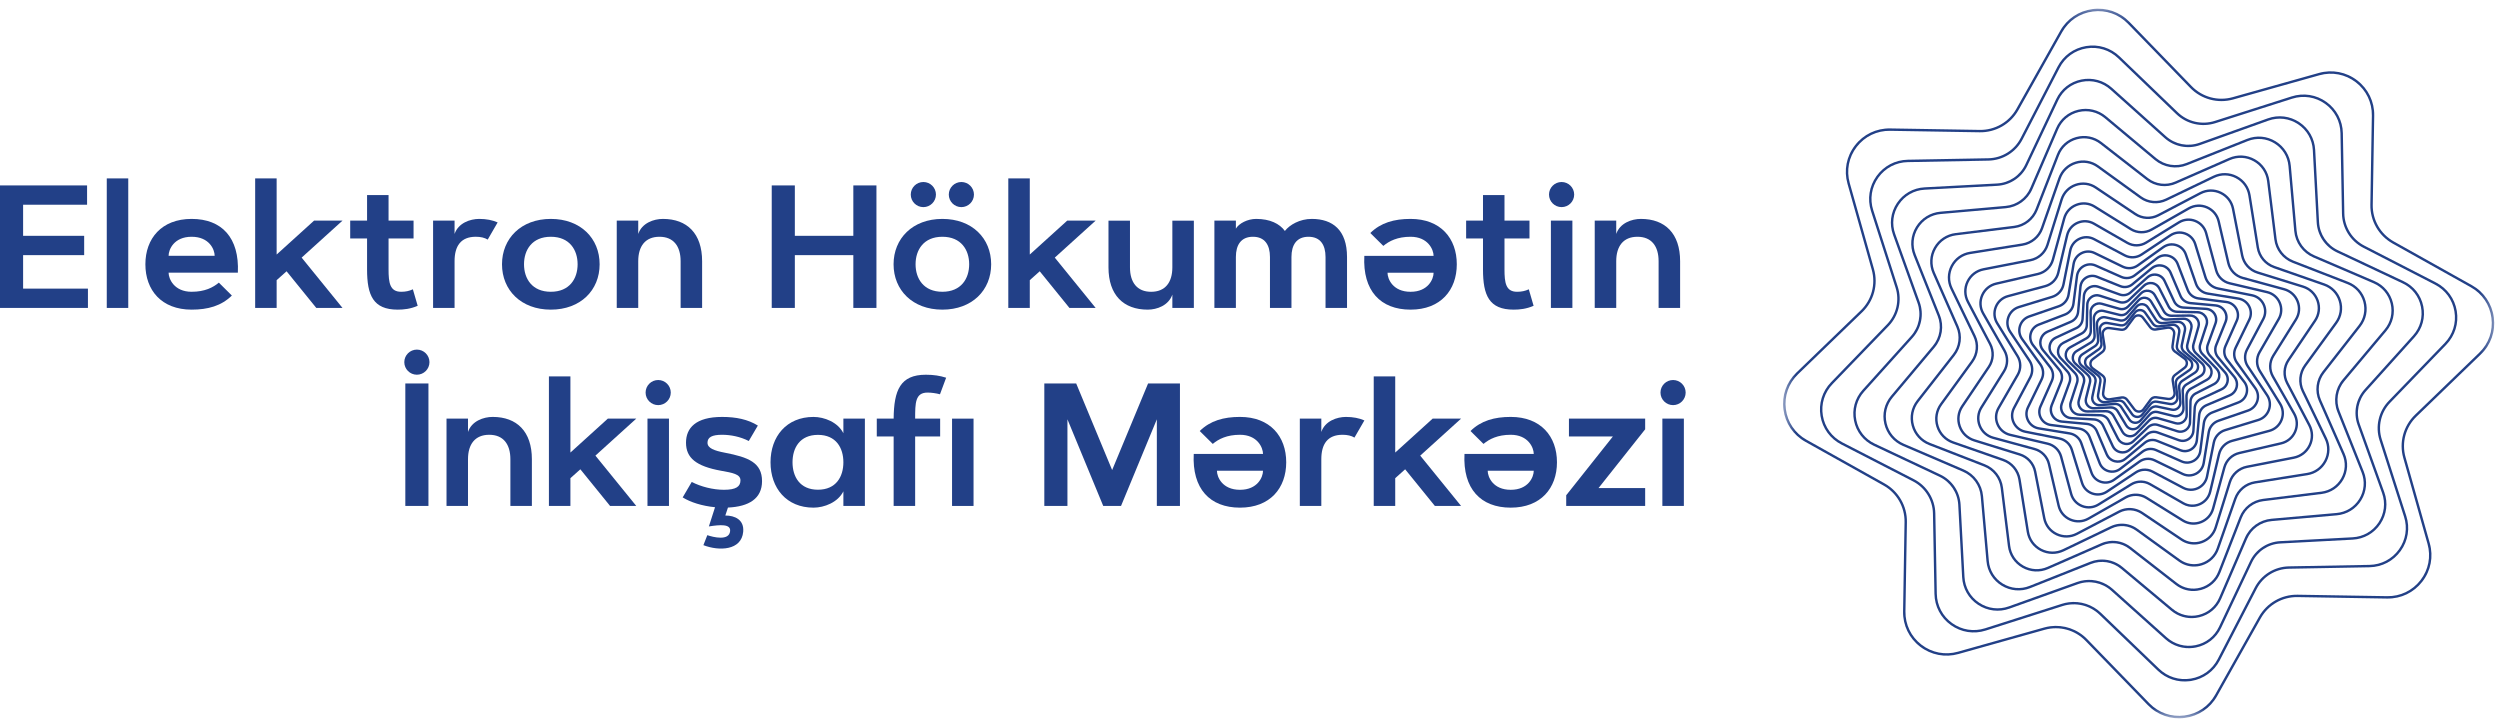 <?xml version="1.0" encoding="UTF-8"?>
<svg width="201px" height="58px" viewBox="0 0 201 58" version="1.1" xmlns="http://www.w3.org/2000/svg" xmlns:xlink="http://www.w3.org/1999/xlink">
    <!-- Generator: Sketch 54.1 (76490) - https://sketchapp.com -->
    <title>Group 76</title>
    <desc>Created with Sketch.</desc>
    <defs>
        <polygon id="path-1" points="0.486 0.249 57.665 0.249 57.665 57.301 0.486 57.301"></polygon>
        <polygon id="path-3" points="0 57.751 200.536 57.751 200.536 0.699 0 0.699"></polygon>
    </defs>
    <g id="Companents" stroke="none" stroke-width="1" fill="none" fill-rule="evenodd">
        <g id="footer" transform="translate(-1321, -22)">
            <g id="Group-76" transform="translate(1321, 22)">
                <path d="M170.577,31.861 C170.776,31.835 170.973,31.917 171.094,32.078 L171.68,32.852 C171.751,32.944 171.857,32.996 171.973,32.996 C172.088,32.996 172.195,32.941 172.262,32.848 L172.838,32.065 C172.96,31.9 173.162,31.815 173.366,31.844 L174.328,31.977 C174.443,31.993 174.556,31.956 174.637,31.873 C174.719,31.791 174.756,31.678 174.737,31.564 L174.59,30.605 C174.56,30.402 174.642,30.2 174.806,30.076 L175.581,29.491 C175.675,29.421 175.727,29.315 175.726,29.2 C175.726,29.084 175.671,28.978 175.579,28.91 L174.794,28.336 C174.628,28.214 174.543,28.013 174.572,27.81 L174.706,26.849 C174.722,26.734 174.684,26.622 174.601,26.541 C174.519,26.46 174.399,26.424 174.291,26.441 L173.33,26.588 C173.326,26.588 173.321,26.589 173.317,26.59 C173.118,26.616 172.921,26.532 172.8,26.372 L172.213,25.598 C172.143,25.506 172.038,25.453 171.921,25.454 C171.807,25.455 171.7,25.509 171.631,25.602 L171.056,26.384 C170.935,26.55 170.733,26.635 170.528,26.606 L169.565,26.472 C169.451,26.457 169.338,26.495 169.257,26.576 C169.175,26.659 169.139,26.772 169.156,26.886 L169.304,27.845 C169.336,28.048 169.252,28.251 169.088,28.374 L168.312,28.959 C168.22,29.028 168.168,29.135 168.168,29.251 C168.169,29.366 168.223,29.472 168.316,29.54 L169.1,30.114 C169.266,30.235 169.351,30.437 169.323,30.641 L169.189,31.601 C169.173,31.716 169.21,31.829 169.293,31.91 C169.375,31.991 169.495,32.026 169.603,32.01 L170.563,31.862 C170.568,31.861 170.573,31.861 170.577,31.861 M172.044,33.186 C172.022,33.189 171.998,33.191 171.974,33.191 C171.795,33.192 171.632,33.112 171.525,32.97 L170.939,32.195 C170.858,32.088 170.726,32.035 170.594,32.056 L169.633,32.202 C169.46,32.229 169.282,32.174 169.156,32.049 C169.028,31.924 168.97,31.751 168.995,31.574 L169.129,30.613 C169.147,30.481 169.092,30.351 168.985,30.272 L168.2,29.697 C168.056,29.592 167.974,29.43 167.972,29.252 C167.971,29.074 168.053,28.91 168.195,28.803 L168.97,28.219 C169.077,28.138 169.131,28.006 169.11,27.875 L168.962,26.915 C168.936,26.74 168.992,26.566 169.117,26.439 C169.243,26.313 169.416,26.255 169.593,26.279 L170.556,26.414 C170.688,26.432 170.82,26.377 170.898,26.269 L171.473,25.486 C171.58,25.343 171.742,25.261 171.92,25.259 C172.099,25.258 172.262,25.339 172.37,25.481 L172.956,26.255 C173.036,26.361 173.169,26.415 173.3,26.395 L174.262,26.247 C174.437,26.221 174.612,26.277 174.738,26.402 C174.866,26.527 174.924,26.699 174.9,26.875 L174.765,27.836 C174.747,27.968 174.802,28.1 174.91,28.178 L175.694,28.752 C175.838,28.858 175.921,29.021 175.922,29.198 C175.923,29.376 175.843,29.54 175.7,29.647 L174.924,30.231 C174.817,30.312 174.764,30.444 174.784,30.576 L174.931,31.534 C174.958,31.71 174.902,31.884 174.777,32.01 C174.651,32.137 174.478,32.195 174.302,32.171 L173.338,32.037 C173.207,32.019 173.075,32.074 172.996,32.181 L172.421,32.963 C172.329,33.088 172.195,33.167 172.044,33.186" id="Fill-1" fill="#224087"></path>
                <path d="M169.285,26.063 C169.2,26.074 169.12,26.111 169.055,26.172 C168.959,26.263 168.913,26.39 168.928,26.521 L169.055,27.592 C169.081,27.814 168.983,28.032 168.799,28.161 L167.915,28.78 C167.807,28.856 167.743,28.975 167.738,29.106 C167.735,29.239 167.792,29.362 167.897,29.443 L168.745,30.111 C168.921,30.25 169.007,30.473 168.967,30.693 L168.78,31.756 C168.758,31.886 168.797,32.015 168.888,32.111 C168.979,32.206 169.105,32.252 169.237,32.237 L170.31,32.111 C170.533,32.085 170.752,32.183 170.88,32.366 L171.501,33.248 C171.577,33.357 171.696,33.42 171.829,33.424 C171.961,33.428 172.083,33.371 172.165,33.267 L172.835,32.421 C172.974,32.245 173.198,32.16 173.419,32.198 L174.483,32.385 C174.613,32.408 174.743,32.368 174.839,32.278 C174.934,32.187 174.981,32.06 174.965,31.93 L174.84,30.858 C174.813,30.635 174.911,30.417 175.095,30.289 L175.979,29.67 C176.088,29.594 176.152,29.475 176.156,29.343 C176.159,29.211 176.101,29.089 175.998,29.007 L175.149,28.339 C174.974,28.201 174.888,27.977 174.927,27.756 L175.113,26.695 C175.136,26.565 175.098,26.436 175.007,26.339 C174.916,26.244 174.788,26.197 174.657,26.213 L173.584,26.339 C173.361,26.365 173.142,26.267 173.013,26.084 L172.393,25.202 C172.317,25.094 172.197,25.03 172.066,25.026 C171.933,25.023 171.811,25.079 171.728,25.183 L171.059,26.03 C170.92,26.205 170.697,26.29 170.475,26.252 L169.411,26.065 C169.369,26.058 169.327,26.058 169.285,26.063 M171.921,33.614 C171.889,33.619 171.856,33.62 171.823,33.619 C171.629,33.614 171.453,33.519 171.342,33.361 L170.72,32.478 C170.633,32.353 170.484,32.287 170.333,32.305 L169.26,32.431 C169.067,32.454 168.879,32.386 168.745,32.245 C168.612,32.104 168.554,31.913 168.588,31.722 L168.775,30.66 C168.801,30.51 168.743,30.358 168.623,30.264 L167.775,29.596 C167.622,29.476 167.538,29.295 167.544,29.102 C167.549,28.907 167.643,28.732 167.803,28.621 L168.687,28.001 C168.811,27.914 168.878,27.766 168.86,27.615 L168.734,26.544 C168.711,26.351 168.779,26.164 168.921,26.03 C169.063,25.897 169.253,25.84 169.445,25.873 L170.509,26.06 C170.659,26.086 170.811,26.028 170.905,25.909 L171.576,25.062 C171.695,24.91 171.877,24.825 172.071,24.831 C172.265,24.836 172.441,24.93 172.553,25.089 L173.174,25.972 C173.261,26.097 173.41,26.163 173.561,26.146 L174.635,26.019 C174.827,25.996 175.016,26.064 175.149,26.205 C175.283,26.347 175.34,26.537 175.306,26.728 L175.119,27.791 C175.093,27.94 175.152,28.092 175.271,28.186 L176.119,28.854 C176.272,28.974 176.357,29.155 176.351,29.349 C176.346,29.543 176.251,29.718 176.092,29.83 L175.207,30.449 C175.082,30.536 175.016,30.684 175.034,30.836 L175.161,31.907 C175.183,32.099 175.114,32.286 174.974,32.419 C174.832,32.553 174.641,32.61 174.449,32.577 L173.385,32.391 C173.236,32.364 173.083,32.422 172.988,32.542 L172.319,33.388 C172.218,33.514 172.077,33.594 171.921,33.614" id="Fill-3" fill="#224087"></path>
                <path d="M169.097,25.602 C169.006,25.613 168.919,25.652 168.847,25.715 C168.734,25.815 168.676,25.957 168.689,26.107 L168.788,27.3 C168.808,27.544 168.693,27.779 168.487,27.912 L167.481,28.566 C167.355,28.648 167.277,28.78 167.268,28.931 C167.258,29.08 167.318,29.221 167.433,29.318 L168.349,30.093 C168.536,30.251 168.621,30.499 168.57,30.738 L168.322,31.91 C168.291,32.057 168.33,32.206 168.429,32.318 C168.529,32.43 168.672,32.488 168.821,32.476 L170.018,32.377 C170.263,32.357 170.498,32.472 170.632,32.677 L171.287,33.682 C171.369,33.807 171.502,33.885 171.652,33.894 C171.801,33.903 171.943,33.843 172.04,33.729 L172.817,32.815 C172.975,32.629 173.223,32.543 173.463,32.594 L174.638,32.842 C174.786,32.873 174.935,32.834 175.047,32.735 C175.16,32.636 175.217,32.493 175.205,32.344 L175.106,31.15 C175.086,30.905 175.202,30.671 175.408,30.537 L176.413,29.884 C176.539,29.802 176.617,29.669 176.626,29.52 C176.636,29.37 176.576,29.228 176.461,29.132 L175.545,28.357 C175.358,28.199 175.272,27.952 175.324,27.712 L175.572,26.54 C175.604,26.393 175.564,26.244 175.465,26.132 C175.365,26.019 175.222,25.962 175.073,25.975 L173.876,26.073 C173.631,26.094 173.397,25.978 173.262,25.773 L172.608,24.769 C172.526,24.643 172.393,24.566 172.243,24.556 C172.093,24.546 171.951,24.606 171.854,24.721 L171.077,25.635 C170.918,25.822 170.67,25.907 170.431,25.856 L169.256,25.608 C169.202,25.597 169.149,25.595 169.097,25.602 M171.769,34.085 C171.727,34.09 171.683,34.092 171.64,34.089 C171.427,34.075 171.239,33.965 171.123,33.788 L170.468,32.784 C170.373,32.638 170.207,32.557 170.034,32.572 L168.838,32.671 C168.625,32.688 168.423,32.606 168.283,32.447 C168.142,32.288 168.087,32.077 168.131,31.87 L168.38,30.698 C168.415,30.529 168.355,30.353 168.223,30.242 L167.307,29.467 C167.145,29.33 167.059,29.13 167.072,28.918 C167.086,28.706 167.196,28.518 167.374,28.402 L168.381,27.749 C168.526,27.655 168.607,27.489 168.592,27.316 L168.494,26.123 C168.476,25.911 168.557,25.709 168.718,25.569 C168.877,25.428 169.088,25.373 169.296,25.417 L170.471,25.665 C170.641,25.701 170.816,25.641 170.928,25.509 L171.705,24.595 C171.842,24.433 172.042,24.348 172.255,24.361 C172.467,24.374 172.655,24.484 172.771,24.662 L173.427,25.667 C173.521,25.811 173.687,25.893 173.86,25.878 L175.057,25.78 C175.269,25.762 175.471,25.843 175.612,26.003 C175.752,26.162 175.807,26.373 175.764,26.581 L175.515,27.752 C175.479,27.922 175.539,28.096 175.672,28.208 L176.587,28.982 C176.75,29.12 176.836,29.321 176.822,29.532 C176.808,29.744 176.698,29.932 176.52,30.048 L175.514,30.701 C175.368,30.796 175.287,30.961 175.301,31.134 L175.4,32.327 C175.417,32.539 175.336,32.741 175.176,32.882 C175.017,33.022 174.805,33.077 174.597,33.033 L173.423,32.785 C173.254,32.75 173.079,32.809 172.966,32.941 L172.19,33.855 C172.081,33.984 171.932,34.064 171.769,34.085" id="Fill-5" fill="#224087"></path>
                <path d="M168.904,25.082 C168.806,25.095 168.713,25.135 168.634,25.199 C168.503,25.307 168.432,25.467 168.439,25.636 L168.503,26.966 C168.516,27.234 168.381,27.486 168.151,27.624 L167.008,28.311 C166.862,28.399 166.768,28.547 166.752,28.716 C166.735,28.885 166.797,29.048 166.924,29.162 L167.911,30.058 C168.11,30.238 168.193,30.512 168.129,30.772 L167.807,32.064 C167.766,32.229 167.804,32.399 167.912,32.531 C168.021,32.662 168.18,32.733 168.351,32.725 L169.683,32.661 C169.952,32.649 170.204,32.784 170.343,33.014 L171.031,34.153 C171.119,34.299 171.267,34.392 171.436,34.409 C171.606,34.426 171.77,34.363 171.884,34.237 L172.782,33.253 C172.962,33.054 173.237,32.971 173.498,33.035 L174.792,33.356 C174.958,33.397 175.128,33.359 175.259,33.25 C175.392,33.143 175.463,32.983 175.455,32.814 L175.392,31.484 C175.378,31.216 175.514,30.964 175.744,30.826 L176.886,30.139 C177.032,30.051 177.126,29.904 177.143,29.735 C177.16,29.565 177.096,29.402 176.97,29.288 L175.983,28.392 C175.784,28.212 175.701,27.938 175.766,27.678 L176.087,26.386 C176.128,26.221 176.09,26.051 175.982,25.919 C175.874,25.788 175.714,25.717 175.543,25.725 L174.211,25.789 C173.943,25.801 173.69,25.666 173.551,25.436 L172.863,24.297 C172.775,24.151 172.627,24.058 172.457,24.041 C172.288,24.024 172.125,24.087 172.011,24.213 L171.113,25.198 C170.932,25.396 170.657,25.479 170.397,25.415 L169.102,25.094 C169.035,25.077 168.969,25.074 168.904,25.082 M171.585,34.601 C171.53,34.608 171.474,34.609 171.417,34.603 C171.186,34.58 170.984,34.453 170.863,34.254 L170.175,33.114 C170.074,32.946 169.888,32.847 169.692,32.856 L168.36,32.92 C168.128,32.93 167.909,32.834 167.761,32.654 C167.613,32.475 167.561,32.243 167.617,32.016 L167.938,30.725 C167.985,30.534 167.925,30.334 167.78,30.202 L166.792,29.306 C166.62,29.15 166.534,28.928 166.556,28.696 C166.58,28.465 166.707,28.264 166.906,28.144 L168.049,27.457 C168.218,27.356 168.317,27.172 168.307,26.975 L168.245,25.646 C168.234,25.413 168.33,25.196 168.51,25.048 C168.69,24.901 168.923,24.849 169.15,24.905 L170.444,25.225 C170.634,25.272 170.835,25.212 170.968,25.067 L171.866,24.082 C172.022,23.91 172.245,23.824 172.477,23.847 C172.709,23.87 172.91,23.997 173.031,24.195 L173.719,25.336 C173.82,25.504 174.005,25.603 174.201,25.594 L175.535,25.531 C175.767,25.519 175.985,25.616 176.133,25.796 C176.281,25.975 176.333,26.208 176.277,26.434 L175.956,27.725 C175.909,27.916 175.97,28.116 176.115,28.248 L177.102,29.144 C177.274,29.3 177.36,29.522 177.337,29.754 C177.315,29.985 177.187,30.186 176.987,30.306 L175.844,30.993 C175.676,31.095 175.577,31.279 175.587,31.475 L175.65,32.804 C175.661,33.037 175.564,33.254 175.384,33.402 C175.204,33.55 174.971,33.602 174.745,33.545 L173.45,33.225 C173.26,33.178 173.059,33.239 172.926,33.384 L172.029,34.368 C171.91,34.498 171.754,34.579 171.585,34.601" id="Fill-7" fill="#224087"></path>
                <path d="M168.707,24.498 C168.604,24.512 168.504,24.552 168.418,24.618 C168.265,24.735 168.179,24.912 168.181,25.105 L168.199,26.584 C168.203,26.877 168.046,27.148 167.788,27.292 L166.492,28.01 C166.324,28.104 166.212,28.266 166.186,28.457 C166.161,28.647 166.226,28.834 166.363,28.969 L167.425,30.001 C167.637,30.206 167.717,30.509 167.636,30.792 L167.229,32.215 C167.175,32.399 167.212,32.593 167.329,32.746 C167.447,32.899 167.625,32.985 167.817,32.983 L169.3,32.964 C169.594,32.96 169.866,33.118 170.009,33.375 L170.729,34.667 C170.823,34.836 170.986,34.947 171.177,34.973 C171.368,34.998 171.555,34.934 171.69,34.796 L172.725,33.737 C172.931,33.526 173.235,33.446 173.518,33.527 L174.943,33.933 C175.128,33.986 175.322,33.949 175.476,33.832 C175.629,33.715 175.716,33.538 175.713,33.346 L175.695,31.867 C175.691,31.573 175.848,31.301 176.106,31.159 L177.402,30.44 C177.57,30.347 177.681,30.184 177.708,29.993 C177.733,29.802 177.669,29.616 177.531,29.482 L176.469,28.449 C176.258,28.243 176.177,27.941 176.258,27.658 L176.665,26.236 C176.718,26.051 176.682,25.857 176.565,25.705 C176.448,25.552 176.27,25.465 176.077,25.468 L174.595,25.486 C174.3,25.489 174.028,25.332 173.885,25.076 L173.165,23.783 C173.071,23.614 172.908,23.503 172.717,23.477 C172.526,23.452 172.34,23.517 172.204,23.654 L171.17,24.713 C170.964,24.923 170.66,25.004 170.376,24.923 L168.952,24.517 C168.87,24.494 168.787,24.488 168.707,24.498 M171.363,35.167 C171.293,35.175 171.223,35.175 171.151,35.166 C170.898,35.132 170.682,34.985 170.558,34.762 L169.838,33.47 C169.73,33.276 169.525,33.157 169.302,33.159 L167.82,33.178 C167.565,33.181 167.329,33.067 167.175,32.864 C167.019,32.662 166.971,32.405 167.041,32.16 L167.448,30.739 C167.509,30.525 167.448,30.296 167.289,30.141 L166.228,29.108 C166.044,28.93 165.959,28.684 165.993,28.431 C166.027,28.178 166.174,27.963 166.397,27.839 L167.693,27.12 C167.887,27.013 168.007,26.808 168.004,26.586 L167.986,25.107 C167.982,24.852 168.097,24.617 168.299,24.463 C168.502,24.308 168.759,24.259 169.005,24.329 L170.43,24.735 C170.645,24.797 170.874,24.736 171.029,24.577 L172.064,23.518 C172.242,23.336 172.489,23.25 172.743,23.284 C172.996,23.318 173.212,23.465 173.336,23.688 L174.056,24.981 C174.165,25.175 174.37,25.294 174.592,25.291 L176.075,25.272 C176.329,25.269 176.565,25.383 176.72,25.586 C176.875,25.788 176.923,26.045 176.854,26.289 L176.446,27.711 C176.385,27.925 176.446,28.154 176.605,28.309 L177.667,29.342 C177.85,29.52 177.935,29.767 177.902,30.019 C177.867,30.272 177.72,30.487 177.497,30.611 L176.201,31.329 C176.007,31.437 175.888,31.642 175.89,31.864 L175.909,33.343 C175.912,33.597 175.798,33.832 175.595,33.987 C175.392,34.142 175.135,34.191 174.889,34.121 L173.464,33.714 C173.25,33.653 173.02,33.714 172.865,33.873 L171.83,34.932 C171.702,35.063 171.538,35.144 171.363,35.167" id="Fill-9" fill="#224087"></path>
                <path d="M168.509,23.843 C168.4,23.857 168.294,23.897 168.202,23.964 C168.024,24.09 167.919,24.287 167.914,24.503 L167.878,26.146 C167.871,26.469 167.687,26.76 167.399,26.907 L165.932,27.655 C165.739,27.753 165.606,27.933 165.57,28.148 C165.533,28.361 165.599,28.575 165.75,28.732 L166.888,29.92 C167.111,30.152 167.188,30.488 167.089,30.795 L166.581,32.358 C166.514,32.565 166.548,32.785 166.674,32.962 C166.8,33.14 166.998,33.244 167.215,33.249 L168.862,33.286 C169.185,33.293 169.477,33.476 169.624,33.763 L170.373,35.226 C170.472,35.42 170.653,35.552 170.867,35.588 C171.082,35.625 171.295,35.559 171.453,35.409 L172.643,34.273 C172.877,34.05 173.213,33.973 173.52,34.073 L175.088,34.579 C175.294,34.646 175.516,34.612 175.693,34.486 C175.871,34.361 175.975,34.164 175.98,33.946 L176.017,32.303 C176.023,31.981 176.207,31.69 176.495,31.543 L177.962,30.795 C178.156,30.697 178.288,30.517 178.325,30.303 C178.36,30.089 178.295,29.876 178.145,29.718 L177.007,28.53 C176.782,28.298 176.706,27.962 176.806,27.655 L177.313,26.092 C177.381,25.885 177.346,25.665 177.22,25.488 C177.094,25.31 176.897,25.206 176.679,25.201 L175.032,25.164 C174.709,25.157 174.417,24.974 174.27,24.687 L173.521,23.224 C173.422,23.03 173.242,22.898 173.026,22.862 C172.813,22.826 172.599,22.891 172.442,23.041 L171.251,24.177 C171.018,24.4 170.682,24.477 170.374,24.378 L168.807,23.872 C168.708,23.839 168.607,23.83 168.509,23.843 M171.096,35.786 C171.011,35.797 170.923,35.795 170.834,35.78 C170.558,35.734 170.327,35.565 170.199,35.315 L169.45,33.852 C169.336,33.628 169.108,33.486 168.857,33.481 L167.211,33.444 C166.931,33.437 166.677,33.304 166.514,33.075 C166.352,32.848 166.309,32.564 166.395,32.298 L166.903,30.734 C166.98,30.496 166.92,30.236 166.746,30.055 L165.608,28.867 C165.414,28.665 165.33,28.391 165.377,28.115 C165.424,27.839 165.594,27.608 165.843,27.481 L167.31,26.733 C167.534,26.619 167.677,26.393 167.681,26.142 L167.719,24.499 C167.725,24.22 167.859,23.967 168.088,23.805 C168.317,23.642 168.601,23.599 168.868,23.685 L170.434,24.192 C170.673,24.269 170.935,24.209 171.116,24.036 L172.307,22.9 C172.509,22.707 172.783,22.623 173.059,22.67 C173.336,22.717 173.568,22.886 173.695,23.135 L174.445,24.598 C174.559,24.821 174.786,24.964 175.036,24.969 L176.684,25.006 C176.963,25.012 177.217,25.147 177.38,25.375 C177.542,25.603 177.586,25.886 177.5,26.152 L176.992,27.716 C176.914,27.954 176.974,28.215 177.148,28.396 L178.286,29.584 C178.479,29.786 178.564,30.059 178.517,30.335 C178.471,30.611 178.3,30.842 178.051,30.969 L176.584,31.717 C176.361,31.831 176.218,32.057 176.212,32.308 L176.175,33.951 C176.169,34.231 176.034,34.484 175.806,34.646 C175.578,34.808 175.294,34.851 175.027,34.764 L173.46,34.259 C173.221,34.181 172.959,34.241 172.779,34.414 L171.588,35.55 C171.45,35.681 171.279,35.762 171.096,35.786" id="Fill-11" fill="#224087"></path>
                <path d="M168.311,23.108 C168.197,23.122 168.087,23.163 167.986,23.229 C167.781,23.363 167.655,23.581 167.641,23.825 L167.537,25.648 C167.517,26.003 167.304,26.315 166.982,26.465 L165.325,27.239 C165.103,27.342 164.946,27.539 164.897,27.78 C164.848,28.019 164.913,28.262 165.076,28.445 L166.294,29.808 C166.531,30.072 166.602,30.444 166.481,30.777 L165.857,32.493 C165.773,32.723 165.802,32.973 165.937,33.177 C166.073,33.382 166.29,33.507 166.535,33.521 L168.363,33.625 C168.717,33.646 169.031,33.858 169.181,34.179 L169.957,35.833 C170.06,36.055 170.258,36.21 170.498,36.26 C170.739,36.309 170.981,36.244 171.165,36.081 L172.53,34.866 C172.796,34.629 173.168,34.558 173.502,34.679 L175.222,35.302 C175.453,35.385 175.703,35.356 175.908,35.221 C176.113,35.087 176.238,34.869 176.253,34.624 L176.357,32.802 C176.378,32.448 176.59,32.135 176.912,31.984 L178.57,31.212 C178.792,31.107 178.948,30.91 178.997,30.671 C179.046,30.43 178.981,30.188 178.818,30.005 L177.6,28.642 C177.364,28.378 177.292,28.007 177.413,27.674 L178.038,25.957 C178.121,25.727 178.092,25.477 177.957,25.273 C177.822,25.068 177.604,24.943 177.359,24.929 L175.532,24.825 C175.177,24.804 174.863,24.593 174.713,24.271 L173.937,22.617 C173.834,22.395 173.636,22.24 173.396,22.191 C173.155,22.141 172.912,22.206 172.729,22.369 L171.363,23.584 C171.098,23.82 170.726,23.892 170.392,23.771 L168.672,23.148 C168.554,23.106 168.431,23.092 168.311,23.108 M170.78,36.463 C170.674,36.477 170.567,36.473 170.459,36.451 C170.158,36.389 169.91,36.194 169.779,35.916 L169.004,34.262 C168.884,34.005 168.634,33.837 168.351,33.82 L166.524,33.716 C166.217,33.699 165.943,33.541 165.774,33.284 C165.605,33.028 165.568,32.715 165.673,32.426 L166.297,30.71 C166.393,30.445 166.337,30.149 166.147,29.938 L164.93,28.575 C164.725,28.346 164.643,28.041 164.705,27.74 C164.767,27.439 164.963,27.192 165.241,27.062 L166.899,26.289 C167.156,26.169 167.325,25.919 167.342,25.637 L167.447,23.815 C167.464,23.507 167.622,23.235 167.879,23.066 C168.136,22.897 168.449,22.86 168.738,22.964 L170.458,23.588 C170.725,23.683 171.021,23.627 171.233,23.439 L172.599,22.224 C172.829,22.019 173.134,21.937 173.435,21.999 C173.736,22.061 173.985,22.256 174.115,22.535 L174.891,24.189 C175.01,24.444 175.26,24.614 175.543,24.63 L177.37,24.734 C177.677,24.752 177.951,24.909 178.121,25.166 C178.289,25.422 178.327,25.735 178.221,26.024 L177.597,27.74 C177.501,28.005 177.558,28.302 177.747,28.513 L178.964,29.875 C179.169,30.105 179.251,30.409 179.189,30.71 C179.127,31.011 178.932,31.258 178.653,31.388 L176.994,32.162 C176.738,32.281 176.569,32.531 176.553,32.812 L176.447,34.636 C176.431,34.942 176.272,35.216 176.015,35.384 C175.758,35.554 175.445,35.59 175.155,35.485 L173.435,34.863 C173.169,34.766 172.873,34.824 172.661,35.012 L171.296,36.226 C171.148,36.358 170.969,36.439 170.78,36.463" id="Fill-13" fill="#224087"></path>
                <path d="M168.117,22.284 C167.998,22.299 167.882,22.339 167.776,22.404 C167.541,22.547 167.39,22.787 167.365,23.062 L167.178,25.082 C167.142,25.47 166.897,25.806 166.537,25.959 L164.666,26.753 C164.412,26.861 164.229,27.076 164.163,27.345 C164.099,27.612 164.162,27.888 164.339,28.1 L165.639,29.66 C165.888,29.96 165.953,30.371 165.807,30.732 L165.047,32.614 C164.944,32.87 164.967,33.152 165.111,33.386 C165.255,33.622 165.495,33.771 165.77,33.797 L167.794,33.983 C168.184,34.02 168.521,34.265 168.673,34.623 L169.47,36.49 C169.578,36.743 169.795,36.927 170.062,36.991 C170.33,37.056 170.607,36.992 170.819,36.815 L172.383,35.519 C172.684,35.27 173.095,35.206 173.458,35.352 L175.344,36.11 C175.6,36.213 175.882,36.189 176.118,36.046 C176.354,35.903 176.504,35.663 176.529,35.388 L176.716,33.368 C176.752,32.98 176.998,32.644 177.357,32.491 L179.228,31.697 C179.483,31.589 179.665,31.373 179.73,31.106 C179.796,30.838 179.731,30.563 179.555,30.35 L178.256,28.79 C178.006,28.49 177.941,28.079 178.087,27.718 L178.847,25.836 C178.951,25.58 178.927,25.299 178.783,25.064 C178.639,24.828 178.399,24.679 178.124,24.654 L176.099,24.467 C175.71,24.431 175.374,24.185 175.221,23.827 L174.425,21.96 C174.317,21.707 174.1,21.524 173.831,21.459 C173.563,21.394 173.287,21.458 173.075,21.634 L171.511,22.93 C171.211,23.18 170.798,23.244 170.437,23.099 L168.55,22.341 C168.41,22.284 168.261,22.265 168.117,22.284 M170.405,37.203 C170.277,37.219 170.146,37.212 170.017,37.181 C169.687,37.101 169.422,36.878 169.29,36.566 L168.493,34.699 C168.369,34.407 168.094,34.207 167.777,34.178 L165.752,33.991 C165.415,33.96 165.121,33.777 164.944,33.488 C164.768,33.2 164.74,32.855 164.865,32.541 L165.625,30.66 C165.744,30.364 165.691,30.029 165.488,29.785 L164.189,28.224 C163.973,27.964 163.894,27.627 163.974,27.299 C164.053,26.97 164.278,26.706 164.59,26.574 L166.46,25.779 C166.754,25.654 166.954,25.38 166.983,25.064 L167.17,23.044 C167.201,22.707 167.385,22.413 167.674,22.238 C167.963,22.061 168.309,22.033 168.624,22.159 L170.51,22.917 C170.805,23.036 171.141,22.983 171.386,22.78 L172.95,21.484 C173.21,21.268 173.549,21.19 173.878,21.269 C174.207,21.349 174.472,21.573 174.605,21.884 L175.4,23.751 C175.526,24.043 175.8,24.243 176.117,24.272 L178.141,24.459 C178.48,24.49 178.774,24.673 178.95,24.962 C179.127,25.25 179.156,25.596 179.029,25.909 L178.269,27.79 C178.15,28.085 178.202,28.421 178.406,28.665 L179.705,30.226 C179.922,30.486 180,30.823 179.92,31.152 C179.84,31.48 179.616,31.744 179.305,31.877 L177.434,32.671 C177.141,32.795 176.94,33.07 176.911,33.386 L176.724,35.407 C176.692,35.743 176.509,36.037 176.22,36.213 C175.93,36.389 175.585,36.418 175.271,36.291 L173.385,35.532 C173.09,35.414 172.754,35.467 172.508,35.669 L170.944,36.966 C170.787,37.097 170.6,37.177 170.405,37.203" id="Fill-15" fill="#224087"></path>
                <path d="M172.758,36.006 C172.967,35.979 173.182,36.008 173.383,36.097 L175.447,37.012 C175.731,37.137 176.049,37.122 176.319,36.97 C176.589,36.818 176.767,36.555 176.807,36.248 L177.092,34.012 C177.148,33.586 177.431,33.225 177.832,33.072 L179.94,32.262 C180.23,32.15 180.444,31.915 180.527,31.618 C180.611,31.319 180.55,31.007 180.359,30.762 L178.978,28.98 C178.715,28.64 178.66,28.186 178.835,27.793 L179.751,25.733 C179.877,25.45 179.862,25.133 179.709,24.863 C179.557,24.593 179.293,24.416 178.985,24.377 L176.744,24.091 C176.318,24.036 175.956,23.754 175.802,23.354 L174.991,21.25 C174.879,20.961 174.643,20.747 174.345,20.664 C174.046,20.581 173.734,20.642 173.488,20.831 L171.701,22.21 C171.361,22.472 170.905,22.527 170.512,22.353 L168.447,21.438 C168.164,21.313 167.846,21.328 167.576,21.479 C167.305,21.632 167.127,21.895 167.088,22.203 L166.801,24.438 C166.747,24.864 166.464,25.224 166.062,25.379 L163.954,26.189 C163.665,26.3 163.451,26.535 163.367,26.833 C163.284,27.131 163.344,27.443 163.534,27.688 L164.917,29.47 C165.18,29.81 165.235,30.265 165.06,30.657 L164.143,32.717 C164.017,33 164.032,33.317 164.185,33.587 C164.338,33.857 164.602,34.034 164.909,34.073 L167.15,34.359 C167.577,34.413 167.937,34.696 168.092,35.097 L168.904,37.2 C169.015,37.49 169.25,37.703 169.55,37.786 C169.849,37.87 170.16,37.809 170.407,37.619 L172.193,36.24 C172.361,36.111 172.556,36.032 172.758,36.006 M175.99,37.282 C175.781,37.309 175.568,37.278 175.368,37.19 L173.303,36.275 C172.976,36.13 172.597,36.176 172.313,36.395 L170.526,37.773 C170.232,38.001 169.856,38.074 169.497,37.974 C169.138,37.874 168.855,37.617 168.721,37.27 L167.909,35.167 C167.781,34.833 167.481,34.598 167.125,34.552 L164.885,34.267 C164.514,34.22 164.197,34.007 164.015,33.683 C163.831,33.359 163.813,32.978 163.964,32.638 L164.881,30.578 C165.027,30.251 164.981,29.873 164.762,29.59 L163.379,27.807 C163.151,27.513 163.078,27.139 163.178,26.78 C163.279,26.422 163.536,26.14 163.884,26.006 L165.992,25.196 C166.326,25.068 166.562,24.768 166.608,24.414 L166.894,22.178 C166.941,21.809 167.154,21.492 167.479,21.31 C167.804,21.127 168.187,21.109 168.527,21.26 L170.592,22.175 C170.919,22.32 171.298,22.274 171.581,22.056 L173.369,20.677 C173.663,20.449 174.038,20.375 174.397,20.476 C174.757,20.576 175.04,20.832 175.173,21.18 L175.984,23.283 C176.113,23.617 176.414,23.852 176.769,23.897 L179.011,24.183 C179.38,24.23 179.697,24.443 179.88,24.767 C180.063,25.091 180.081,25.472 179.929,25.813 L179.013,27.872 C178.868,28.199 178.913,28.578 179.133,28.86 L180.515,30.643 C180.742,30.938 180.816,31.311 180.716,31.67 C180.616,32.028 180.359,32.31 180.01,32.444 L177.903,33.254 C177.568,33.382 177.332,33.682 177.287,34.037 L177.001,36.272 C176.953,36.641 176.74,36.958 176.415,37.141 C176.281,37.216 176.137,37.263 175.99,37.282" id="Fill-17" fill="#224087"></path>
                <path d="M172.54,36.802 C172.785,36.77 173.038,36.809 173.269,36.92 L175.526,38.017 C175.839,38.169 176.197,38.164 176.506,38.004 C176.815,37.844 177.025,37.556 177.08,37.213 L177.485,34.741 C177.562,34.275 177.887,33.889 178.335,33.734 L180.708,32.916 C181.038,32.803 181.286,32.548 181.393,32.217 C181.498,31.886 181.441,31.533 181.238,31.251 L179.772,29.218 C179.496,28.834 179.453,28.332 179.66,27.907 L180.758,25.654 C180.911,25.341 180.906,24.985 180.746,24.676 C180.585,24.368 180.297,24.159 179.953,24.102 L177.476,23.699 C177.008,23.622 176.621,23.297 176.466,22.851 L175.647,20.483 C175.533,20.155 175.277,19.906 174.945,19.801 C174.613,19.696 174.26,19.752 173.978,19.955 L171.94,21.417 C171.556,21.693 171.051,21.736 170.626,21.53 L168.368,20.434 C168.055,20.281 167.698,20.286 167.389,20.446 C167.079,20.606 166.87,20.894 166.814,21.237 L166.409,23.709 C166.332,24.176 166.007,24.562 165.559,24.716 L163.186,25.534 C162.857,25.647 162.607,25.902 162.502,26.233 C162.397,26.565 162.453,26.917 162.656,27.199 L164.121,29.232 C164.398,29.616 164.442,30.118 164.234,30.544 L163.136,32.796 C162.983,33.109 162.988,33.465 163.149,33.774 C163.308,34.082 163.598,34.291 163.942,34.348 L166.419,34.751 C166.886,34.828 167.273,35.153 167.428,35.599 L168.247,37.967 C168.361,38.295 168.616,38.544 168.949,38.649 C169.282,38.754 169.634,38.698 169.916,38.495 L171.954,37.033 C172.131,36.907 172.332,36.829 172.54,36.802 M176.167,38.312 C175.922,38.345 175.672,38.304 175.44,38.192 L173.183,37.097 C172.822,36.921 172.395,36.958 172.068,37.192 L170.03,38.654 C169.697,38.893 169.282,38.96 168.889,38.835 C168.499,38.711 168.197,38.418 168.062,38.03 L167.243,35.663 C167.112,35.284 166.783,35.009 166.387,34.944 L163.91,34.54 C163.504,34.474 163.163,34.227 162.975,33.863 C162.785,33.499 162.78,33.079 162.96,32.711 L164.058,30.458 C164.234,30.098 164.198,29.671 163.963,29.346 L162.497,27.313 C162.257,26.98 162.191,26.565 162.315,26.174 C162.44,25.784 162.734,25.483 163.122,25.349 L165.494,24.531 C165.874,24.4 166.151,24.073 166.215,23.678 L166.62,21.206 C166.687,20.801 166.933,20.461 167.299,20.272 C167.663,20.084 168.085,20.078 168.454,20.258 L170.711,21.353 C171.072,21.529 171.5,21.492 171.825,21.258 L173.864,19.797 C174.197,19.557 174.613,19.491 175.005,19.615 C175.396,19.739 175.697,20.032 175.832,20.42 L176.651,22.787 C176.783,23.166 177.11,23.441 177.507,23.506 L179.984,23.91 C180.39,23.976 180.73,24.223 180.92,24.587 C181.108,24.951 181.114,25.371 180.934,25.739 L179.836,27.992 C179.66,28.353 179.697,28.779 179.932,29.104 L181.396,31.137 C181.636,31.47 181.703,31.885 181.578,32.276 C181.454,32.667 181.161,32.967 180.772,33.102 L178.399,33.919 C178.019,34.05 177.744,34.377 177.679,34.772 L177.274,37.244 C177.207,37.649 176.961,37.989 176.596,38.178 C176.459,38.248 176.314,38.294 176.167,38.312" id="Fill-19" fill="#224087"></path>
                <path d="M172.263,37.678 C172.55,37.641 172.846,37.691 173.111,37.832 L175.575,39.136 C175.92,39.318 176.32,39.327 176.673,39.16 C177.026,38.993 177.271,38.678 177.348,38.296 L177.893,35.567 C177.996,35.055 178.37,34.643 178.869,34.49 L181.535,33.674 C181.909,33.559 182.198,33.283 182.329,32.916 C182.46,32.549 182.411,32.153 182.195,31.828 L180.646,29.514 C180.356,29.081 180.328,28.524 180.572,28.064 L181.879,25.606 C182.063,25.262 182.072,24.862 181.904,24.51 C181.736,24.158 181.421,23.912 181.038,23.836 L178.303,23.292 C177.79,23.19 177.377,22.817 177.223,22.318 L176.405,19.658 C176.291,19.286 176.014,18.997 175.647,18.866 C175.279,18.736 174.881,18.784 174.556,19.001 L172.237,20.546 C171.802,20.835 171.246,20.863 170.783,20.618 L168.32,19.314 C167.975,19.132 167.574,19.123 167.221,19.291 C166.869,19.457 166.623,19.772 166.546,20.154 L166.001,22.884 C165.899,23.395 165.525,23.807 165.025,23.961 L162.358,24.777 C161.985,24.891 161.696,25.167 161.565,25.534 C161.434,25.901 161.483,26.297 161.7,26.622 L163.248,28.936 C163.538,29.37 163.566,29.925 163.321,30.386 L162.014,32.844 C161.831,33.189 161.823,33.588 161.99,33.94 C162.157,34.292 162.473,34.538 162.856,34.614 L165.592,35.158 C166.104,35.26 166.518,35.633 166.671,36.131 L167.489,38.792 C167.603,39.165 167.88,39.454 168.248,39.584 C168.616,39.715 169.012,39.666 169.337,39.449 L171.658,37.905 C171.842,37.781 172.05,37.706 172.263,37.678 M176.327,39.463 C176.041,39.5 175.748,39.448 175.483,39.308 L173.019,38.004 C172.621,37.793 172.141,37.818 171.766,38.067 L169.447,39.612 C169.069,39.862 168.608,39.92 168.182,39.768 C167.755,39.616 167.434,39.282 167.301,38.849 L166.483,36.189 C166.352,35.759 165.995,35.438 165.553,35.35 L162.818,34.805 C162.374,34.717 162.007,34.432 161.813,34.024 C161.619,33.615 161.629,33.152 161.841,32.753 L163.148,30.294 C163.36,29.898 163.336,29.418 163.086,29.045 L161.537,26.73 C161.285,26.354 161.229,25.894 161.381,25.469 C161.533,25.042 161.868,24.722 162.302,24.59 L164.968,23.774 C165.398,23.642 165.721,23.286 165.809,22.845 L166.354,20.116 C166.443,19.673 166.729,19.307 167.138,19.114 C167.547,18.92 168.011,18.93 168.411,19.142 L170.875,20.446 C171.274,20.657 171.753,20.632 172.128,20.383 L174.448,18.838 C174.824,18.588 175.285,18.53 175.713,18.682 C176.139,18.834 176.46,19.169 176.593,19.601 L177.411,22.261 C177.543,22.691 177.9,23.012 178.342,23.1 L181.076,23.645 C181.521,23.733 181.887,24.018 182.081,24.427 C182.275,24.835 182.264,25.298 182.053,25.697 L180.745,28.155 C180.535,28.552 180.559,29.032 180.808,29.406 L182.357,31.72 C182.608,32.096 182.666,32.556 182.514,32.982 C182.362,33.408 182.025,33.728 181.593,33.86 L178.926,34.677 C178.496,34.809 178.173,35.164 178.085,35.605 L177.54,38.334 C177.451,38.777 177.166,39.143 176.756,39.337 C176.618,39.402 176.473,39.444 176.327,39.463" id="Fill-21" fill="#224087"></path>
                <path d="M171.917,38.641 C172.251,38.597 172.597,38.662 172.899,38.836 L175.584,40.38 C175.963,40.598 176.411,40.623 176.813,40.45 C177.214,40.276 177.502,39.934 177.602,39.509 L178.314,36.5 C178.447,35.94 178.875,35.499 179.431,35.35 L182.425,34.546 C182.846,34.433 183.182,34.135 183.342,33.729 C183.504,33.324 183.464,32.878 183.233,32.507 L181.604,29.876 C181.301,29.387 181.292,28.774 181.58,28.275 L183.126,25.596 C183.345,25.218 183.37,24.771 183.196,24.37 C183.023,23.969 182.68,23.683 182.254,23.582 L179.238,22.872 C178.676,22.74 178.234,22.312 178.086,21.757 L177.281,18.771 C177.166,18.35 176.868,18.016 176.462,17.855 C176.055,17.694 175.608,17.734 175.236,17.963 L172.6,19.589 C172.109,19.891 171.494,19.901 170.996,19.614 L168.31,18.07 C167.931,17.852 167.483,17.827 167.081,18 C166.68,18.173 166.392,18.517 166.292,18.941 L165.58,21.95 C165.448,22.51 165.019,22.951 164.462,23.101 L161.47,23.904 C161.047,24.018 160.713,24.315 160.551,24.721 C160.391,25.127 160.431,25.572 160.661,25.943 L162.29,28.574 C162.593,29.063 162.602,29.676 162.314,30.175 L160.768,32.854 C160.55,33.233 160.523,33.679 160.697,34.08 C160.871,34.481 161.215,34.768 161.64,34.868 L164.657,35.578 C165.218,35.71 165.659,36.137 165.809,36.693 L166.614,39.679 C166.728,40.1 167.026,40.434 167.433,40.595 C167.84,40.756 168.286,40.717 168.659,40.487 L171.294,38.861 C171.487,38.743 171.699,38.668 171.917,38.641 M176.465,40.747 C176.131,40.79 175.789,40.723 175.487,40.549 L172.802,39.005 C172.365,38.754 171.826,38.763 171.397,39.028 L168.761,40.653 C168.336,40.915 167.825,40.961 167.36,40.777 C166.896,40.593 166.555,40.211 166.425,39.73 L165.62,36.744 C165.489,36.258 165.103,35.884 164.611,35.768 L161.596,35.058 C161.109,34.943 160.716,34.615 160.518,34.157 C160.319,33.699 160.348,33.189 160.598,32.757 L162.145,30.077 C162.397,29.641 162.389,29.104 162.124,28.676 L160.494,26.046 C160.231,25.622 160.186,25.113 160.37,24.649 C160.553,24.185 160.936,23.845 161.42,23.716 L164.412,22.912 C164.898,22.781 165.274,22.396 165.389,21.906 L166.101,18.896 C166.216,18.411 166.545,18.019 167.004,17.821 C167.463,17.623 167.974,17.652 168.407,17.901 L171.092,19.445 C171.529,19.696 172.068,19.687 172.497,19.423 L175.134,17.797 C175.558,17.535 176.069,17.489 176.534,17.674 C176.998,17.857 177.339,18.239 177.47,18.721 L178.274,21.707 C178.405,22.192 178.791,22.567 179.284,22.682 L182.299,23.392 C182.786,23.507 183.178,23.835 183.376,24.293 C183.575,24.751 183.545,25.261 183.297,25.693 L181.749,28.372 C181.498,28.809 181.506,29.346 181.771,29.774 L183.4,32.404 C183.663,32.829 183.708,33.338 183.524,33.801 C183.341,34.265 182.958,34.606 182.475,34.735 L179.483,35.539 C178.995,35.669 178.62,36.054 178.505,36.545 L177.793,39.554 C177.678,40.039 177.349,40.432 176.89,40.629 C176.752,40.689 176.61,40.728 176.465,40.747" id="Fill-23" fill="#224087"></path>
                <path d="M171.488,39.697 C171.878,39.646 172.28,39.729 172.625,39.944 L175.547,41.761 C175.962,42.02 176.462,42.066 176.918,41.888 C177.373,41.71 177.709,41.337 177.838,40.866 L178.745,37.553 C178.913,36.94 179.402,36.469 180.023,36.326 L183.377,35.55 C183.854,35.439 184.24,35.119 184.436,34.672 C184.632,34.224 184.605,33.725 184.362,33.3 L182.655,30.317 C182.34,29.765 182.353,29.087 182.69,28.549 L184.512,25.633 C184.771,25.219 184.817,24.72 184.638,24.266 C184.46,23.811 184.086,23.476 183.614,23.348 L180.293,22.442 C179.678,22.275 179.208,21.786 179.063,21.167 L178.286,17.821 C178.175,17.345 177.855,16.96 177.406,16.764 C176.957,16.569 176.457,16.595 176.032,16.838 L173.042,18.541 C172.489,18.856 171.81,18.842 171.269,18.506 L168.347,16.689 C167.932,16.43 167.433,16.384 166.977,16.562 C166.521,16.74 166.185,17.113 166.057,17.584 L165.149,20.898 C164.982,21.511 164.492,21.981 163.871,22.124 L160.517,22.9 C160.041,23.011 159.655,23.331 159.459,23.778 C159.262,24.225 159.289,24.726 159.532,25.15 L161.239,28.133 C161.554,28.685 161.541,29.363 161.205,29.902 L159.383,32.817 C159.124,33.231 159.078,33.73 159.256,34.184 C159.435,34.639 159.807,34.974 160.28,35.103 L163.601,36.008 C164.215,36.175 164.687,36.664 164.83,37.283 L165.608,40.629 C165.719,41.105 166.04,41.49 166.488,41.686 C166.937,41.882 167.438,41.855 167.863,41.613 L170.853,39.91 C171.052,39.796 171.269,39.725 171.488,39.697 M176.575,42.176 C176.185,42.227 175.789,42.142 175.443,41.927 L172.522,40.11 C172.042,39.812 171.44,39.8 170.949,40.079 L167.959,41.782 C167.48,42.055 166.916,42.086 166.41,41.865 C165.904,41.645 165.542,41.21 165.418,40.673 L164.64,37.327 C164.512,36.778 164.094,36.345 163.55,36.196 L160.228,35.291 C159.696,35.146 159.276,34.769 159.073,34.256 C158.872,33.743 158.925,33.181 159.217,32.713 L161.039,29.798 C161.338,29.32 161.349,28.72 161.069,28.23 L159.362,25.246 C159.088,24.768 159.058,24.204 159.279,23.7 C159.501,23.195 159.935,22.835 160.473,22.71 L163.827,21.934 C164.378,21.807 164.811,21.39 164.96,20.847 L165.868,17.532 C166.013,17.001 166.391,16.581 166.905,16.381 C167.419,16.179 167.982,16.231 168.451,16.523 L171.373,18.341 C171.852,18.639 172.454,18.65 172.944,18.371 L175.935,16.668 C176.414,16.395 176.979,16.364 177.485,16.585 C177.99,16.806 178.353,17.24 178.477,17.777 L179.255,21.123 C179.382,21.673 179.799,22.105 180.344,22.254 L183.666,23.159 C184.198,23.304 184.619,23.682 184.82,24.194 C185.021,24.707 184.969,25.269 184.677,25.737 L182.855,28.652 C182.557,29.13 182.546,29.731 182.825,30.22 L184.532,33.203 C184.806,33.682 184.836,34.246 184.615,34.75 C184.394,35.255 183.959,35.616 183.421,35.74 L180.067,36.516 C179.517,36.643 179.083,37.061 178.934,37.604 L178.027,40.918 C177.881,41.449 177.503,41.869 176.989,42.07 C176.854,42.123 176.714,42.158 176.575,42.176" id="Fill-25" fill="#224087"></path>
                <path d="M170.965,40.854 C171.418,40.795 171.885,40.9 172.278,41.163 L175.451,43.294 C175.905,43.599 176.462,43.67 176.978,43.489 C177.495,43.308 177.884,42.905 178.046,42.383 L179.182,38.738 C179.391,38.068 179.95,37.568 180.641,37.433 L184.396,36.701 C184.932,36.597 185.376,36.254 185.613,35.761 C185.85,35.27 185.839,34.71 185.584,34.226 L183.805,30.847 C183.478,30.226 183.519,29.478 183.911,28.896 L186.048,25.729 C186.353,25.276 186.424,24.721 186.243,24.205 C186.061,23.69 185.657,23.302 185.134,23.139 L181.482,22.006 C180.81,21.797 180.309,21.24 180.173,20.551 L179.44,16.804 C179.335,16.269 178.992,15.826 178.498,15.589 C178.005,15.353 177.444,15.364 176.959,15.618 L173.573,17.394 C172.95,17.72 172.201,17.679 171.617,17.287 L168.443,15.156 C167.989,14.851 167.433,14.779 166.916,14.961 C166.4,15.143 166.011,15.545 165.848,16.067 L164.711,19.712 C164.502,20.382 163.944,20.882 163.254,21.017 L159.499,21.749 C158.961,21.854 158.518,22.196 158.281,22.688 C158.044,23.181 158.055,23.741 158.31,24.224 L160.089,27.604 C160.416,28.225 160.376,28.973 159.982,29.555 L157.847,32.722 C157.541,33.175 157.469,33.73 157.652,34.245 C157.834,34.76 158.237,35.149 158.76,35.311 L162.413,36.444 C163.085,36.653 163.586,37.211 163.721,37.899 L164.454,41.646 C164.56,42.182 164.903,42.625 165.396,42.861 C165.889,43.097 166.45,43.086 166.935,42.833 L170.322,41.057 C170.526,40.949 170.745,40.882 170.965,40.854 M176.648,43.768 C176.193,43.826 175.734,43.719 175.342,43.457 L172.168,41.325 C171.645,40.973 170.972,40.937 170.413,41.23 L167.026,43.005 C166.486,43.288 165.861,43.299 165.311,43.037 C164.762,42.774 164.379,42.281 164.262,41.683 L163.529,37.937 C163.407,37.318 162.957,36.818 162.355,36.631 L158.701,35.497 C158.119,35.316 157.67,34.884 157.467,34.31 C157.265,33.736 157.344,33.117 157.684,32.613 L159.821,29.446 C160.173,28.923 160.21,28.252 159.917,27.694 L158.137,24.315 C157.853,23.776 157.841,23.152 158.105,22.604 C158.369,22.055 158.863,21.674 159.461,21.557 L163.217,20.825 C163.836,20.705 164.337,20.255 164.525,19.654 L165.661,16.009 C165.843,15.428 166.276,14.979 166.851,14.777 C167.426,14.575 168.046,14.654 168.553,14.994 L171.726,17.125 C172.25,17.477 172.923,17.514 173.482,17.22 L176.868,15.445 C177.408,15.162 178.033,15.151 178.583,15.413 C179.133,15.677 179.515,16.169 179.632,16.767 L180.365,20.514 C180.487,21.131 180.936,21.632 181.54,21.819 L185.192,22.953 C185.775,23.134 186.225,23.567 186.427,24.141 C186.63,24.714 186.551,25.333 186.21,25.838 L184.074,29.005 C183.721,29.528 183.684,30.198 183.978,30.756 L185.758,34.135 C186.041,34.674 186.053,35.297 185.789,35.846 C185.526,36.395 185.032,36.777 184.433,36.894 L180.678,37.625 C180.059,37.746 179.557,38.195 179.369,38.796 L178.233,42.441 C178.052,43.022 177.619,43.471 177.044,43.673 C176.913,43.719 176.781,43.75 176.648,43.768" id="Fill-27" fill="#224087"></path>
                <path d="M170.333,42.118 C170.859,42.051 171.4,42.182 171.843,42.503 L175.285,44.993 C175.78,45.35 176.399,45.452 176.982,45.269 C177.566,45.087 178.017,44.652 178.219,44.076 L179.623,40.072 C179.879,39.34 180.516,38.809 181.283,38.687 L185.481,38.019 C186.085,37.924 186.595,37.558 186.878,37.017 C187.161,36.476 187.172,35.851 186.906,35.301 L185.061,31.48 C184.724,30.781 184.798,29.957 185.254,29.328 L187.749,25.894 C188.109,25.4 188.21,24.783 188.027,24.201 C187.844,23.619 187.408,23.168 186.831,22.967 L182.818,21.567 C182.084,21.311 181.553,20.675 181.43,19.909 L180.761,15.721 C180.665,15.118 180.298,14.61 179.756,14.327 C179.215,14.045 178.588,14.035 178.037,14.299 L174.207,16.14 C173.506,16.477 172.68,16.403 172.05,15.947 L168.609,13.457 C168.114,13.1 167.495,12.999 166.911,13.181 C166.328,13.364 165.878,13.798 165.676,14.374 L164.272,18.378 C164.015,19.111 163.378,19.641 162.611,19.763 L158.413,20.431 C157.809,20.527 157.3,20.893 157.016,21.433 C156.733,21.974 156.723,22.599 156.987,23.149 L158.833,26.97 C159.17,27.669 159.096,28.493 158.64,29.122 L156.144,32.555 C155.786,33.049 155.685,33.667 155.868,34.249 C156.05,34.832 156.486,35.281 157.064,35.483 L161.076,36.883 C161.81,37.139 162.342,37.775 162.465,38.541 L163.134,42.729 C163.23,43.332 163.596,43.84 164.137,44.123 C164.68,44.406 165.305,44.416 165.857,44.151 L169.687,42.31 C169.894,42.211 170.113,42.147 170.333,42.118 M176.674,45.536 C176.145,45.605 175.613,45.471 175.17,45.15 L171.728,42.661 C171.158,42.248 170.407,42.181 169.772,42.486 L165.942,44.327 C165.336,44.619 164.644,44.608 164.046,44.296 C163.449,43.983 163.046,43.424 162.94,42.76 L162.271,38.571 C162.16,37.876 161.678,37.3 161.011,37.068 L156.999,35.667 C156.363,35.445 155.882,34.949 155.681,34.307 C155.48,33.666 155.59,32.985 155.987,32.441 L158.481,29.007 C158.896,28.437 158.963,27.689 158.656,27.054 L156.812,23.233 C156.519,22.628 156.531,21.939 156.843,21.343 C157.155,20.746 157.716,20.344 158.382,20.238 L162.58,19.57 C163.277,19.459 163.854,18.978 164.088,18.313 L165.49,14.31 C165.713,13.675 166.21,13.195 166.853,12.995 C167.495,12.793 168.178,12.905 168.724,13.299 L172.165,15.789 C172.737,16.203 173.486,16.269 174.122,15.964 L177.952,14.123 C178.559,13.832 179.249,13.843 179.847,14.154 C180.444,14.466 180.848,15.025 180.954,15.69 L181.623,19.879 C181.734,20.574 182.217,21.15 182.883,21.382 L186.895,22.783 C187.532,23.005 188.012,23.5 188.213,24.143 C188.415,24.784 188.303,25.465 187.908,26.009 L185.412,29.443 C184.999,30.013 184.932,30.761 185.237,31.395 L187.083,35.216 C187.375,35.822 187.363,36.512 187.051,37.108 C186.739,37.704 186.178,38.106 185.512,38.212 L181.315,38.879 C180.618,38.991 180.039,39.472 179.807,40.137 L178.403,44.141 C178.181,44.775 177.684,45.255 177.041,45.455 C176.919,45.494 176.797,45.52 176.674,45.536" id="Fill-29" fill="#224087"></path>
                <path d="M169.574,43.5 C170.183,43.421 170.81,43.585 171.31,43.973 L175.034,46.871 C175.573,47.291 176.259,47.428 176.918,47.246 C177.577,47.066 178.097,46.597 178.344,45.962 L180.058,41.571 C180.371,40.772 181.102,40.208 181.948,40.104 L186.635,39.525 L186.649,39.524 C187.321,39.436 187.898,39.05 188.233,38.461 C188.571,37.868 188.607,37.171 188.332,36.547 L186.432,32.232 C186.086,31.446 186.199,30.538 186.728,29.861 L189.633,26.145 C190.052,25.608 190.19,24.922 190.009,24.265 C189.827,23.608 189.358,23.089 188.722,22.842 L184.321,21.132 C183.519,20.82 182.956,20.098 182.85,19.246 L182.27,14.57 C182.186,13.893 181.797,13.312 181.203,12.975 C180.609,12.638 179.911,12.602 179.285,12.876 L174.96,14.772 C174.173,15.117 173.264,15.004 172.585,14.477 L168.86,11.579 C168.322,11.16 167.635,11.022 166.977,11.204 C166.317,11.384 165.798,11.853 165.55,12.488 L163.836,16.879 C163.525,17.674 162.807,18.235 161.96,18.344 C161.955,18.345 161.95,18.346 161.946,18.347 L157.258,18.925 L157.246,18.927 C156.574,19.014 155.996,19.4 155.661,19.989 C155.323,20.582 155.288,21.279 155.562,21.903 L157.462,26.218 C157.808,27.004 157.695,27.912 157.166,28.589 L154.262,32.305 C153.841,32.843 153.705,33.528 153.886,34.185 C154.067,34.842 154.536,35.361 155.173,35.608 L159.574,37.318 C160.375,37.63 160.939,38.352 161.044,39.204 L161.624,43.88 C161.708,44.558 162.096,45.138 162.691,45.475 C163.285,45.812 163.984,45.848 164.609,45.574 L168.933,43.678 C169.141,43.587 169.356,43.528 169.574,43.5 M176.643,47.5 C176.029,47.58 175.413,47.414 174.914,47.025 L171.189,44.127 C170.568,43.644 169.733,43.541 169.012,43.857 L164.688,45.753 C164.006,46.052 163.242,46.013 162.594,45.645 C161.946,45.277 161.521,44.643 161.43,43.905 L160.85,39.228 C160.753,38.448 160.237,37.786 159.502,37.5 L155.101,35.79 C154.407,35.52 153.895,34.954 153.697,34.236 C153.5,33.519 153.649,32.772 154.107,32.185 L157.012,28.469 C157.496,27.849 157.6,27.016 157.283,26.297 L155.383,21.982 C155.083,21.301 155.122,20.54 155.491,19.893 C155.859,19.246 156.492,18.822 157.235,18.732 L161.922,18.153 C161.926,18.152 161.931,18.152 161.935,18.151 C162.711,18.051 163.369,17.537 163.653,16.808 L165.368,12.417 C165.638,11.723 166.205,11.213 166.925,11.015 C167.644,10.818 168.393,10.967 168.98,11.425 L172.705,14.323 C173.327,14.806 174.161,14.91 174.882,14.593 L179.206,12.697 C179.89,12.398 180.652,12.438 181.3,12.805 C181.949,13.173 182.372,13.807 182.464,14.545 L183.044,19.222 C183.141,20.003 183.657,20.664 184.391,20.95 L188.792,22.66 C189.488,22.93 189.999,23.497 190.197,24.214 C190.395,24.931 190.246,25.678 189.787,26.265 L186.883,29.981 C186.398,30.601 186.294,31.434 186.611,32.153 L188.512,36.468 C188.811,37.149 188.772,37.911 188.404,38.557 C188.037,39.2 187.408,39.622 186.674,39.717 C186.669,39.718 186.664,39.718 186.659,39.718 L181.972,40.298 C181.968,40.298 181.963,40.298 181.96,40.299 C181.183,40.4 180.525,40.913 180.24,41.642 L178.527,46.033 C178.256,46.727 177.688,47.238 176.97,47.435 C176.861,47.464 176.752,47.486 176.643,47.5" id="Fill-31" fill="#224087"></path>
                <path d="M168.669,45.005 C169.375,44.914 170.097,45.117 170.659,45.586 L174.682,48.948 C175.267,49.436 176.026,49.616 176.769,49.44 C177.511,49.264 178.109,48.761 178.41,48.062 L180.484,43.252 C180.86,42.38 181.681,41.787 182.631,41.703 L187.858,41.241 C188.615,41.175 189.283,40.765 189.682,40.116 C190.082,39.469 190.149,38.692 189.867,37.985 L187.925,33.121 C187.572,32.239 187.733,31.238 188.344,30.511 L191.714,26.496 C192.203,25.913 192.382,25.154 192.206,24.414 C192.029,23.674 191.527,23.077 190.827,22.776 L186.006,20.707 C185.132,20.331 184.536,19.511 184.452,18.565 L183.99,13.349 C183.923,12.591 183.512,11.928 182.863,11.529 C182.214,11.13 181.435,11.063 180.727,11.345 L175.851,13.283 C174.967,13.634 173.965,13.473 173.236,12.864 L169.212,9.502 C168.627,9.014 167.867,8.835 167.125,9.011 C166.383,9.187 165.785,9.689 165.484,10.387 L163.41,15.198 C163.034,16.07 162.213,16.663 161.264,16.747 L156.036,17.208 C155.274,17.275 154.612,17.686 154.212,18.333 C153.812,18.981 153.745,19.758 154.028,20.465 L155.969,25.33 C156.321,26.212 156.161,27.212 155.55,27.94 L152.18,31.954 C151.691,32.537 151.511,33.297 151.688,34.036 C151.864,34.776 152.368,35.373 153.068,35.674 L157.888,37.743 C158.762,38.118 159.357,38.939 159.441,39.885 L159.904,45.101 C159.971,45.859 160.382,46.522 161.031,46.92 C161.68,47.319 162.46,47.387 163.168,47.105 L168.042,45.167 C168.246,45.086 168.456,45.032 168.669,45.005 M176.541,49.679 C175.828,49.772 175.117,49.566 174.556,49.097 L170.533,45.735 C169.858,45.172 168.933,45.024 168.115,45.349 L163.24,47.287 C162.474,47.591 161.631,47.519 160.928,47.087 C160.226,46.656 159.782,45.938 159.709,45.118 L159.247,39.902 C159.169,39.028 158.619,38.269 157.811,37.923 L152.99,35.853 C152.233,35.528 151.689,34.882 151.497,34.081 C151.306,33.281 151.501,32.46 152.03,31.829 L155.4,27.814 C155.964,27.142 156.113,26.217 155.788,25.402 L153.846,20.537 C153.54,19.773 153.613,18.932 154.045,18.231 C154.477,17.531 155.195,17.087 156.019,17.014 L161.246,16.553 C162.122,16.475 162.882,15.927 163.23,15.12 L165.304,10.311 C165.63,9.554 166.278,9.012 167.079,8.821 C167.883,8.63 168.706,8.824 169.337,9.353 L173.361,12.714 C174.035,13.278 174.961,13.427 175.778,13.102 L180.654,11.164 C181.42,10.859 182.263,10.932 182.965,11.363 C183.668,11.795 184.113,12.512 184.185,13.332 L184.648,18.548 C184.725,19.422 185.275,20.181 186.083,20.528 L190.904,22.597 C191.662,22.922 192.205,23.568 192.397,24.369 C192.588,25.169 192.394,25.991 191.864,26.621 L188.495,30.636 C187.93,31.309 187.781,32.233 188.107,33.049 L190.049,37.913 C190.354,38.677 190.281,39.518 189.848,40.219 C189.416,40.92 188.697,41.364 187.876,41.436 L182.648,41.898 C181.774,41.975 181.011,42.524 180.664,43.33 L178.59,48.14 C178.264,48.896 177.616,49.439 176.814,49.629 C176.723,49.651 176.632,49.667 176.541,49.679" id="Fill-33" fill="#224087"></path>
                <path d="M167.595,46.643 C168.412,46.537 169.245,46.788 169.874,47.351 L174.21,51.24 C174.843,51.807 175.686,52.036 176.518,51.869 C177.352,51.701 178.038,51.165 178.402,50.397 L180.892,45.137 C181.342,44.186 182.278,43.561 183.326,43.505 L189.149,43.195 C190,43.15 190.755,42.718 191.227,42.012 C191.697,41.305 191.802,40.441 191.516,39.642 L189.549,34.165 C189.193,33.176 189.409,32.076 190.113,31.294 L194.011,26.967 C194.579,26.335 194.809,25.496 194.641,24.664 C194.473,23.832 193.936,23.147 193.167,22.785 L187.894,20.3 C186.942,19.852 186.315,18.921 186.258,17.871 L185.948,12.062 C185.903,11.214 185.47,10.458 184.762,9.988 C184.054,9.519 183.189,9.414 182.388,9.7 L176.898,11.663 C175.907,12.018 174.804,11.802 174.021,11.099 L169.683,7.211 C169.051,6.643 168.21,6.414 167.376,6.581 C166.542,6.749 165.856,7.285 165.492,8.053 L163.002,13.314 C162.553,14.264 161.619,14.889 160.568,14.945 L154.745,15.255 C153.895,15.3 153.138,15.732 152.668,16.439 C152.197,17.145 152.091,18.009 152.378,18.808 L154.346,24.285 C154.702,25.274 154.485,26.374 153.78,27.156 L149.883,31.484 C149.314,32.114 149.085,32.954 149.253,33.786 C149.421,34.618 149.958,35.303 150.728,35.665 L156,38.15 C156.953,38.599 157.579,39.529 157.635,40.579 L157.947,46.389 C157.992,47.237 158.424,47.992 159.132,48.462 C159.841,48.931 160.706,49.037 161.507,48.75 L166.996,46.787 C167.192,46.717 167.393,46.669 167.595,46.643 M176.353,52.094 C175.526,52.201 174.707,51.948 174.08,51.385 L169.742,47.496 C169.012,46.842 167.986,46.641 167.062,46.971 L161.572,48.934 C160.714,49.242 159.784,49.128 159.024,48.624 C158.263,48.12 157.8,47.309 157.751,46.399 L157.44,40.589 C157.388,39.612 156.804,38.744 155.916,38.326 L150.644,35.842 C149.819,35.453 149.241,34.718 149.061,33.824 C148.881,32.931 149.128,32.03 149.738,31.353 L153.635,27.026 C154.291,26.297 154.493,25.272 154.161,24.351 L152.194,18.874 C151.886,18.016 151.999,17.089 152.504,16.33 C153.01,15.572 153.822,15.109 154.735,15.06 L160.558,14.75 C161.538,14.698 162.407,14.115 162.825,13.231 L165.315,7.969 C165.705,7.146 166.442,6.57 167.338,6.389 C168.233,6.21 169.136,6.456 169.815,7.065 L174.151,10.954 C174.881,11.608 175.909,11.809 176.832,11.479 L182.321,9.516 C183.181,9.208 184.11,9.322 184.87,9.825 C185.631,10.33 186.094,11.141 186.144,12.051 L186.454,17.861 C186.507,18.838 187.09,19.706 187.978,20.124 L193.251,22.608 C194.076,22.997 194.653,23.732 194.833,24.626 C195.013,25.519 194.767,26.42 194.157,27.097 L190.259,31.425 C189.603,32.153 189.402,33.178 189.732,34.099 L191.7,39.577 C192.008,40.434 191.895,41.361 191.39,42.12 C190.884,42.878 190.07,43.341 189.159,43.39 L183.337,43.7 C182.356,43.752 181.488,44.335 181.068,45.22 L178.579,50.481 C178.189,51.304 177.451,51.88 176.557,52.06 C176.489,52.074 176.422,52.085 176.353,52.094" id="Fill-35" fill="#224087"></path>
                <path d="M166.329,48.421 C167.273,48.299 168.232,48.607 168.933,49.28 L173.598,53.766 C174.281,54.424 175.209,54.711 176.145,54.557 C177.081,54.403 177.867,53.832 178.301,52.99 L181.271,47.245 C181.806,46.211 182.863,45.554 184.028,45.533 L190.506,45.414 C191.456,45.397 192.315,44.945 192.868,44.176 C193.42,43.406 193.571,42.448 193.282,41.547 L191.31,35.388 C190.955,34.28 191.237,33.071 192.047,32.233 L196.543,27.579 C197.202,26.897 197.49,25.971 197.335,25.037 C197.181,24.103 196.608,23.319 195.765,22.885 L190.007,19.922 C188.97,19.389 188.313,18.334 188.291,17.171 L188.172,10.708 C188.154,9.761 187.703,8.902 186.931,8.351 C186.16,7.8 185.2,7.649 184.296,7.937 L178.125,9.905 C177.013,10.259 175.801,9.977 174.961,9.17 L170.297,4.684 C169.613,4.027 168.682,3.739 167.749,3.893 C166.813,4.047 166.027,4.618 165.593,5.46 L162.623,11.205 C162.089,12.24 161.031,12.896 159.866,12.917 L153.388,13.036 C152.439,13.053 151.579,13.505 151.026,14.274 C150.474,15.044 150.323,16.002 150.612,16.903 L152.584,23.062 C152.939,24.17 152.657,25.379 151.847,26.217 L147.351,30.872 C146.693,31.553 146.404,32.479 146.559,33.413 C146.713,34.347 147.286,35.131 148.129,35.565 L153.887,38.528 C154.924,39.061 155.581,40.116 155.603,41.279 L155.722,47.742 C155.74,48.689 156.191,49.548 156.963,50.099 C157.734,50.65 158.694,50.801 159.598,50.513 L165.77,48.545 C165.954,48.487 166.141,48.445 166.329,48.421 M176.063,54.767 C175.104,54.89 174.162,54.581 173.462,53.907 L168.796,49.421 C168.008,48.663 166.871,48.399 165.829,48.731 L159.658,50.699 C158.694,51.006 157.671,50.845 156.849,50.257 C156.027,49.67 155.546,48.755 155.527,47.747 L155.407,41.283 C155.387,40.191 154.77,39.202 153.797,38.701 L148.039,35.739 C147.141,35.277 146.531,34.441 146.366,33.445 C146.201,32.45 146.508,31.463 147.21,30.736 L151.706,26.082 C152.466,25.296 152.731,24.161 152.398,23.121 L150.425,16.963 C150.118,16.002 150.279,14.981 150.868,14.16 C151.456,13.341 152.372,12.859 153.385,12.84 L159.863,12.722 C160.956,12.701 161.948,12.086 162.45,11.116 L165.419,5.37 C165.882,4.474 166.72,3.865 167.718,3.7 C168.717,3.536 169.705,3.843 170.432,4.543 L175.098,9.029 C175.886,9.787 177.022,10.051 178.065,9.719 L184.236,7.751 C185.2,7.444 186.224,7.605 187.045,8.193 C187.867,8.78 188.349,9.695 188.368,10.703 L188.487,17.167 C188.507,18.259 189.124,19.248 190.097,19.749 L195.855,22.711 C196.753,23.174 197.363,24.01 197.529,25.005 C197.693,26.001 197.386,26.987 196.684,27.714 L192.188,32.369 C191.429,33.155 191.164,34.289 191.497,35.329 L193.469,41.487 C193.776,42.448 193.615,43.47 193.026,44.29 C192.438,45.109 191.522,45.591 190.51,45.61 L184.032,45.728 C182.937,45.749 181.947,46.364 181.445,47.334 L178.476,53.08 C178.012,53.976 177.174,54.585 176.177,54.75 C176.139,54.755 176.101,54.762 176.063,54.767" id="Fill-37" fill="#224087"></path>
                <g id="Group-41" transform="translate(142.871, 0.45)">
                    <mask id="mask-2" fill="white">
                        <use xlink:href="#path-1"></use>
                    </mask>
                    <g id="Clip-40"></g>
                    <path d="M21.97,49.898 C23.061,49.757 24.163,50.133 24.941,50.936 L29.947,56.098 C30.682,56.857 31.705,57.213 32.753,57.077 C33.803,56.942 34.701,56.336 35.218,55.416 L38.739,49.151 C39.37,48.027 40.565,47.341 41.857,47.363 L49.055,47.481 C50.113,47.498 51.089,47.029 51.734,46.193 C52.38,45.357 52.585,44.295 52.299,43.28 L50.348,36.365 C49.998,35.125 50.357,33.797 51.286,32.9 L56.459,27.906 C57.219,27.172 57.578,26.152 57.441,25.105 C57.306,24.059 56.699,23.163 55.776,22.646 L49.497,19.134 C48.37,18.503 47.683,17.311 47.704,16.022 L47.824,8.84 C47.84,7.785 47.371,6.811 46.533,6.167 C45.695,5.523 44.631,5.318 43.613,5.603 L36.683,7.55 C35.44,7.899 34.109,7.54 33.211,6.614 L28.205,1.452 C27.47,0.694 26.447,0.337 25.398,0.472 C24.349,0.608 23.451,1.214 22.934,2.134 L19.414,8.399 C18.781,9.524 17.585,10.209 16.295,10.188 L9.097,10.069 C8.039,10.052 7.063,10.521 6.418,11.357 C5.772,12.192 5.567,13.255 5.853,14.271 L7.803,21.184 C8.153,22.426 7.794,23.753 6.866,24.649 L1.692,29.644 C0.932,30.378 0.574,31.399 0.711,32.445 C0.846,33.491 1.453,34.388 2.376,34.903 L8.654,38.416 C9.782,39.047 10.468,40.239 10.447,41.528 L10.328,48.71 C10.311,49.764 10.781,50.739 11.619,51.383 C12.457,52.026 13.521,52.233 14.539,51.946 L21.469,50 C21.635,49.954 21.803,49.92 21.97,49.898 M32.779,57.272 C31.669,57.415 30.585,57.037 29.806,56.234 L24.8,51.072 C23.952,50.197 22.695,49.858 21.522,50.188 L14.592,52.134 C13.515,52.437 12.387,52.219 11.5,51.538 C10.613,50.856 10.114,49.824 10.134,48.707 L10.252,41.525 C10.272,40.308 9.623,39.182 8.56,38.587 L2.28,35.074 C1.303,34.527 0.66,33.578 0.516,32.47 C0.372,31.362 0.751,30.281 1.556,29.504 L6.73,24.509 C7.606,23.662 7.946,22.409 7.615,21.238 L5.665,14.323 C5.361,13.248 5.579,12.123 6.263,11.238 C6.946,10.352 7.981,9.856 9.1,9.874 L16.298,9.993 C17.517,10.012 18.646,9.366 19.242,8.304 L22.764,2.038 C23.311,1.064 24.262,0.423 25.372,0.279 C26.483,0.135 27.567,0.513 28.346,1.316 L33.352,6.478 C34.2,7.353 35.456,7.691 36.631,7.362 L43.56,5.415 C44.638,5.113 45.765,5.33 46.652,6.012 C47.539,6.694 48.038,7.726 48.019,8.844 L47.9,16.025 C47.88,17.243 48.529,18.368 49.593,18.963 L55.872,22.477 C56.849,23.023 57.492,23.972 57.635,25.08 C57.78,26.188 57.401,27.27 56.595,28.046 L51.423,33.041 C50.546,33.887 50.206,35.141 50.537,36.313 L52.487,43.227 C52.791,44.303 52.573,45.427 51.889,46.312 C51.205,47.197 50.172,47.695 49.052,47.676 L41.854,47.558 C40.634,47.537 39.506,48.185 38.909,49.246 L35.389,55.511 C34.841,56.486 33.89,57.128 32.779,57.272" id="Fill-39" fill="#224087" mask="url(#mask-2)"></path>
                </g>
                <polygon id="Fill-42" fill="#224087" points="6.767 18.96 6.767 20.513 1.858 20.513 1.858 23.205 7.07 23.205 7.07 24.757 0 24.757 0 14.908 7.001 14.908 7.001 16.46 1.858 16.46 1.858 18.96"></polygon>
                <mask id="mask-4" fill="white">
                    <use xlink:href="#path-3"></use>
                </mask>
                <g id="Clip-45"></g>
                <polygon id="Fill-44" fill="#224087" mask="url(#mask-4)" points="8.584 24.758 10.312 24.758 10.312 14.344 8.584 14.344"></polygon>
                <path d="M17.259,20.568 C17.259,20.059 16.825,19.036 15.406,19.036 C13.989,19.036 13.555,20.059 13.555,20.568 L17.259,20.568 Z M17.595,22.724 L18.642,23.762 C17.796,24.593 16.721,24.895 15.406,24.895 C12.984,24.895 11.689,23.329 11.689,21.248 C11.689,19.181 12.984,17.6 15.406,17.6 C17.836,17.6 19.255,19.118 19.124,21.921 L13.555,21.921 C13.555,22.422 14.003,23.459 15.406,23.459 C16.459,23.459 17.128,23.116 17.595,22.724 L17.595,22.724 Z" id="Fill-46" fill="#224087" mask="url(#mask-4)"></path>
                <polygon id="Fill-47" fill="#224087" mask="url(#mask-4)" points="25.251 17.738 27.537 17.738 24.252 20.712 27.537 24.758 25.43 24.758 23.041 21.811 22.242 22.525 22.242 24.758 20.515 24.758 20.515 14.344 22.242 14.344 22.242 20.464"></polygon>
                <path d="M28.156,17.738 L29.512,17.738 L29.512,15.684 L31.24,15.684 L31.24,17.738 L33.25,17.738 L33.25,19.173 L31.24,19.173 L31.24,21.66 C31.24,22.731 31.344,23.459 32.253,23.459 C32.61,23.459 32.899,23.398 33.195,23.26 L33.581,24.586 C33.003,24.84 32.452,24.895 31.977,24.895 C29.994,24.895 29.512,23.734 29.512,21.66 L29.512,19.173 L28.156,19.173 L28.156,17.738 Z" id="Fill-48" fill="#224087" mask="url(#mask-4)"></path>
                <path d="M39.212,19.263 C38.964,19.112 38.647,19.035 38.255,19.035 C37.043,19.035 36.547,19.792 36.547,21 L36.547,24.758 L34.82,24.758 L34.82,17.738 L36.547,17.738 L36.547,18.81 C36.844,17.93 37.8,17.6 38.53,17.6 C39.102,17.6 39.59,17.697 40.011,17.882 L39.212,19.263 Z" id="Fill-49" fill="#224087" mask="url(#mask-4)"></path>
                <path d="M44.286,19.036 C42.778,19.036 42.131,20.094 42.131,21.248 C42.131,22.401 42.778,23.459 44.286,23.459 C45.793,23.459 46.44,22.401 46.44,21.248 C46.44,20.094 45.793,19.036 44.286,19.036 M44.286,24.895 C41.89,24.895 40.361,23.322 40.361,21.248 C40.361,19.18 41.89,17.6 44.286,17.6 C46.674,17.6 48.21,19.16 48.21,21.248 C48.21,23.336 46.674,24.895 44.286,24.895" id="Fill-50" fill="#224087" mask="url(#mask-4)"></path>
                <path d="M51.314,24.757 L49.586,24.757 L49.586,17.737 L51.314,17.737 L51.314,18.809 C51.611,17.93 52.567,17.6 53.296,17.6 C55.245,17.6 56.45,18.775 56.45,21.001 L56.45,24.757 L54.722,24.757 L54.722,21.001 C54.722,19.792 54.15,19.036 53.021,19.036 C51.885,19.036 51.314,19.792 51.314,21.001 L51.314,24.757 Z" id="Fill-51" fill="#224087" mask="url(#mask-4)"></path>
                <polygon id="Fill-52" fill="#224087" mask="url(#mask-4)" points="68.608 14.908 70.466 14.908 70.466 24.758 68.608 24.758 68.608 20.513 63.905 20.513 63.905 24.758 62.047 24.758 62.047 14.908 63.905 14.908 63.905 18.96 68.608 18.96"></polygon>
                <path d="M77.295,14.633 C77.852,14.633 78.306,15.087 78.306,15.643 C78.306,16.199 77.852,16.653 77.295,16.653 C76.737,16.653 76.283,16.199 76.283,15.643 C76.283,15.087 76.737,14.633 77.295,14.633 M75.766,19.036 C74.259,19.036 73.612,20.094 73.612,21.248 C73.612,22.402 74.259,23.459 75.766,23.459 C77.275,23.459 77.922,22.402 77.922,21.248 C77.922,20.094 77.275,19.036 75.766,19.036 M74.239,14.633 C74.796,14.633 75.25,15.087 75.25,15.643 C75.25,16.199 74.796,16.653 74.239,16.653 C73.68,16.653 73.226,16.199 73.226,15.643 C73.226,15.087 73.68,14.633 74.239,14.633 M75.766,24.895 C73.37,24.895 71.843,23.322 71.843,21.248 C71.843,19.18 73.37,17.6 75.766,17.6 C78.156,17.6 79.69,19.16 79.69,21.248 C79.69,23.336 78.156,24.895 75.766,24.895" id="Fill-53" fill="#224087" mask="url(#mask-4)"></path>
                <polygon id="Fill-54" fill="#224087" mask="url(#mask-4)" points="85.804 17.738 88.09 17.738 84.805 20.712 88.09 24.758 85.982 24.758 83.594 21.811 82.795 22.525 82.795 24.758 81.067 24.758 81.067 14.344 82.795 14.344 82.795 20.464"></polygon>
                <path d="M94.257,17.74 L95.986,17.74 L95.986,24.757 L94.257,24.757 L94.257,23.687 C93.948,24.566 93.018,24.895 92.275,24.895 C90.327,24.895 89.122,23.721 89.122,21.496 L89.122,17.74 L90.85,17.74 L90.85,21.496 C90.85,22.704 91.421,23.46 92.55,23.46 C93.686,23.46 94.257,22.704 94.257,21.496 L94.257,17.74 Z" id="Fill-55" fill="#224087" mask="url(#mask-4)"></path>
                <path d="M97.637,17.738 L99.365,17.738 L99.365,18.383 C99.607,17.964 100.301,17.6 100.997,17.6 C102.105,17.6 102.883,17.985 103.303,18.569 C103.688,18.074 104.501,17.6 105.465,17.6 C107.151,17.6 108.301,18.5 108.301,20.664 L108.301,24.758 L106.573,24.758 L106.573,20.664 C106.573,19.695 106.16,19.036 105.203,19.036 C104.246,19.036 103.833,19.695 103.833,20.664 L103.833,24.758 L102.105,24.758 L102.105,20.664 C102.105,19.695 101.692,19.036 100.736,19.036 C99.778,19.036 99.365,19.695 99.365,20.664 L99.365,24.758 L97.637,24.758 L97.637,17.738 Z" id="Fill-56" fill="#224087" mask="url(#mask-4)"></path>
                <path d="M111.557,21.928 C111.557,22.436 111.991,23.46 113.409,23.46 C114.827,23.46 115.261,22.436 115.261,21.928 L111.557,21.928 Z M111.22,19.771 L110.173,18.734 C111.019,17.903 112.094,17.6 113.409,17.6 C115.832,17.6 117.126,19.167 117.126,21.248 C117.126,23.322 115.832,24.895 113.409,24.895 C110.992,24.895 109.547,23.377 109.692,20.574 L115.261,20.574 C115.261,20.073 114.813,19.036 113.409,19.036 C112.356,19.036 111.688,19.379 111.22,19.771 L111.22,19.771 Z" id="Fill-57" fill="#224087" mask="url(#mask-4)"></path>
                <path d="M117.877,17.738 L119.233,17.738 L119.233,15.684 L120.961,15.684 L120.961,17.738 L122.971,17.738 L122.971,19.173 L120.961,19.173 L120.961,21.66 C120.961,22.731 121.064,23.459 121.973,23.459 C122.33,23.459 122.62,23.398 122.916,23.26 L123.301,24.586 C122.723,24.84 122.173,24.895 121.697,24.895 C119.715,24.895 119.233,23.734 119.233,21.66 L119.233,19.173 L117.877,19.173 L117.877,17.738 Z" id="Fill-58" fill="#224087" mask="url(#mask-4)"></path>
                <path d="M124.692,24.758 L126.42,24.758 L126.42,17.738 L124.692,17.738 L124.692,24.758 Z M125.552,14.633 C126.11,14.633 126.564,15.086 126.564,15.643 C126.564,16.2 126.11,16.652 125.552,16.652 C124.995,16.652 124.54,16.2 124.54,15.643 C124.54,15.086 124.995,14.633 125.552,14.633 L125.552,14.633 Z" id="Fill-59" fill="#224087" mask="url(#mask-4)"></path>
                <path d="M129.945,24.757 L128.216,24.757 L128.216,17.737 L129.945,17.737 L129.945,18.809 C130.241,17.93 131.198,17.6 131.927,17.6 C133.875,17.6 135.081,18.775 135.081,21.001 L135.081,24.757 L133.352,24.757 L133.352,21.001 C133.352,19.792 132.781,19.036 131.652,19.036 C130.516,19.036 129.945,19.792 129.945,21.001 L129.945,24.757 Z" id="Fill-60" fill="#224087" mask="url(#mask-4)"></path>
                <path d="M32.588,40.678 L34.447,40.678 L34.447,30.828 L32.588,30.828 L32.588,40.678 Z M33.518,28.108 C34.075,28.108 34.529,28.561 34.529,29.117 C34.529,29.674 34.075,30.127 33.518,30.127 C32.96,30.127 32.505,29.674 32.505,29.117 C32.505,28.561 32.96,28.108 33.518,28.108 L33.518,28.108 Z" id="Fill-61" fill="#224087" mask="url(#mask-4)"></path>
                <path d="M37.627,40.677 L35.9,40.677 L35.9,33.658 L37.627,33.658 L37.627,34.729 C37.924,33.85 38.88,33.52 39.609,33.52 C41.558,33.52 42.763,34.694 42.763,36.921 L42.763,40.677 L41.035,40.677 L41.035,36.921 C41.035,35.712 40.464,34.956 39.335,34.956 C38.198,34.956 37.627,35.712 37.627,36.921 L37.627,40.677 Z" id="Fill-62" fill="#224087" mask="url(#mask-4)"></path>
                <polygon id="Fill-63" fill="#224087" mask="url(#mask-4)" points="48.869 33.658 51.155 33.658 47.871 36.632 51.155 40.677 49.049 40.677 46.66 37.731 45.861 38.445 45.861 40.677 44.133 40.677 44.133 30.264 45.861 30.264 45.861 36.385"></polygon>
                <path d="M52.057,40.678 L53.785,40.678 L53.785,33.658 L52.057,33.658 L52.057,40.678 Z M52.918,30.553 C53.476,30.553 53.93,31.006 53.93,31.563 C53.93,32.119 53.476,32.572 52.918,32.572 C52.36,32.572 51.906,32.119 51.906,31.563 C51.906,31.006 52.36,30.553 52.918,30.553 L52.918,30.553 Z" id="Fill-64" fill="#224087" mask="url(#mask-4)"></path>
                <path d="M56.869,43.027 C57.338,43.191 58.618,43.508 58.7,42.711 C58.776,42.113 57.895,42.182 56.993,42.326 L57.489,40.781 C56.443,40.678 55.513,40.382 54.887,39.991 L55.616,38.748 C56.353,39.132 57.331,39.379 58.205,39.379 C59.196,39.379 59.533,39.111 59.533,38.617 C59.533,38.122 58.893,38.013 57.97,37.848 C55.968,37.484 55.155,36.818 55.155,35.595 C55.155,34.413 55.933,33.521 58.053,33.521 C59.19,33.521 60.132,33.72 60.931,34.215 L60.202,35.457 C59.519,35.107 58.742,34.956 58.053,34.956 C57.247,34.956 56.883,35.155 56.883,35.595 C56.883,36.034 57.42,36.233 58.281,36.398 C60.167,36.762 61.268,37.189 61.268,38.686 C61.268,40.094 60.202,40.733 58.528,40.808 L58.315,41.447 C59.079,41.447 59.843,41.783 59.753,42.759 C59.616,44.256 57.826,44.325 56.553,43.831 L56.869,43.027 Z" id="Fill-65" fill="#224087" mask="url(#mask-4)"></path>
                <path d="M67.808,37.168 C67.808,36.014 67.223,34.963 65.764,34.963 C64.304,34.963 63.719,36.014 63.719,37.168 C63.719,38.321 64.304,39.373 65.764,39.373 C67.223,39.373 67.808,38.321 67.808,37.168 L67.808,37.168 Z M69.537,33.658 L69.537,40.678 L67.808,40.678 L67.808,39.503 C67.368,40.389 66.274,40.815 65.406,40.815 C63.231,40.815 61.95,39.242 61.95,37.168 C61.95,35.1 63.231,33.521 65.406,33.521 C66.274,33.521 67.368,33.946 67.808,34.832 L67.808,33.658 L69.537,33.658 Z" id="Fill-66" fill="#224087" mask="url(#mask-4)"></path>
                <path d="M73.578,33.658 L75.588,33.658 L75.588,35.094 L73.578,35.094 L73.578,40.677 L71.849,40.677 L71.849,35.094 L70.493,35.094 L70.493,33.658 L71.849,33.658 C71.87,31.371 72.38,30.128 74.438,30.128 C75.072,30.128 75.574,30.209 76.07,30.368 L75.574,31.7 C75.271,31.617 74.878,31.563 74.576,31.563 C73.585,31.563 73.578,32.394 73.578,33.658" id="Fill-67" fill="#224087" mask="url(#mask-4)"></path>
                <polygon id="Fill-68" fill="#224087" mask="url(#mask-4)" points="89.416 37.793 92.307 30.828 94.868 30.828 94.868 40.678 93.01 40.678 93.01 33.713 90.131 40.678 88.7 40.678 85.822 33.713 85.822 40.678 83.963 40.678 83.963 30.828 86.525 30.828"></polygon>
                <path d="M97.842,37.848 C97.842,38.356 98.276,39.38 99.695,39.38 C101.112,39.38 101.546,38.356 101.546,37.848 L97.842,37.848 Z M97.506,35.691 L96.458,34.654 C97.305,33.823 98.38,33.52 99.695,33.52 C102.117,33.52 103.412,35.087 103.412,37.167 C103.412,39.242 102.117,40.815 99.695,40.815 C97.278,40.815 95.832,39.297 95.977,36.494 L101.546,36.494 C101.546,35.993 101.098,34.956 99.695,34.956 C98.641,34.956 97.973,35.299 97.506,35.691 L97.506,35.691 Z" id="Fill-69" fill="#224087" mask="url(#mask-4)"></path>
                <path d="M108.898,35.183 C108.65,35.031 108.334,34.956 107.941,34.956 C106.729,34.956 106.234,35.711 106.234,36.921 L106.234,40.678 L104.506,40.678 L104.506,33.658 L106.234,33.658 L106.234,34.73 C106.53,33.85 107.487,33.521 108.217,33.521 C108.788,33.521 109.277,33.617 109.697,33.802 L108.898,35.183 Z" id="Fill-70" fill="#224087" mask="url(#mask-4)"></path>
                <polygon id="Fill-71" fill="#224087" mask="url(#mask-4)" points="115.184 33.658 117.47 33.658 114.186 36.632 117.47 40.677 115.363 40.677 112.974 37.731 112.176 38.445 112.176 40.677 110.448 40.677 110.448 30.264 112.176 30.264 112.176 36.385"></polygon>
                <path d="M119.611,37.848 C119.611,38.356 120.044,39.38 121.463,39.38 C122.881,39.38 123.314,38.356 123.314,37.848 L119.611,37.848 Z M119.274,35.691 L118.227,34.654 C119.073,33.823 120.148,33.52 121.463,33.52 C123.886,33.52 125.18,35.087 125.18,37.167 C125.18,39.242 123.886,40.815 121.463,40.815 C119.046,40.815 117.601,39.297 117.745,36.494 L123.314,36.494 C123.314,35.993 122.867,34.956 121.463,34.956 C120.41,34.956 119.742,35.299 119.274,35.691 L119.274,35.691 Z" id="Fill-72" fill="#224087" mask="url(#mask-4)"></path>
                <polygon id="Fill-73" fill="#224087" mask="url(#mask-4)" points="125.923 39.819 129.675 35.093 126.143 35.093 126.143 33.658 132.271 33.658 132.271 34.516 128.52 39.242 132.271 39.242 132.271 40.677 125.923 40.677"></polygon>
                <path d="M133.654,40.678 L135.383,40.678 L135.383,33.658 L133.654,33.658 L133.654,40.678 Z M134.516,30.553 C135.073,30.553 135.527,31.006 135.527,31.563 C135.527,32.119 135.073,32.572 134.516,32.572 C133.958,32.572 133.503,32.119 133.503,31.563 C133.503,31.006 133.958,30.553 134.516,30.553 L134.516,30.553 Z" id="Fill-74" fill="#224087" mask="url(#mask-4)"></path>
                <polygon id="Fill-75" fill="#224087" mask="url(#mask-4)" points="76.545 40.678 78.273 40.678 78.273 33.658 76.545 33.658"></polygon>
            </g>
        </g>
    </g>
</svg>